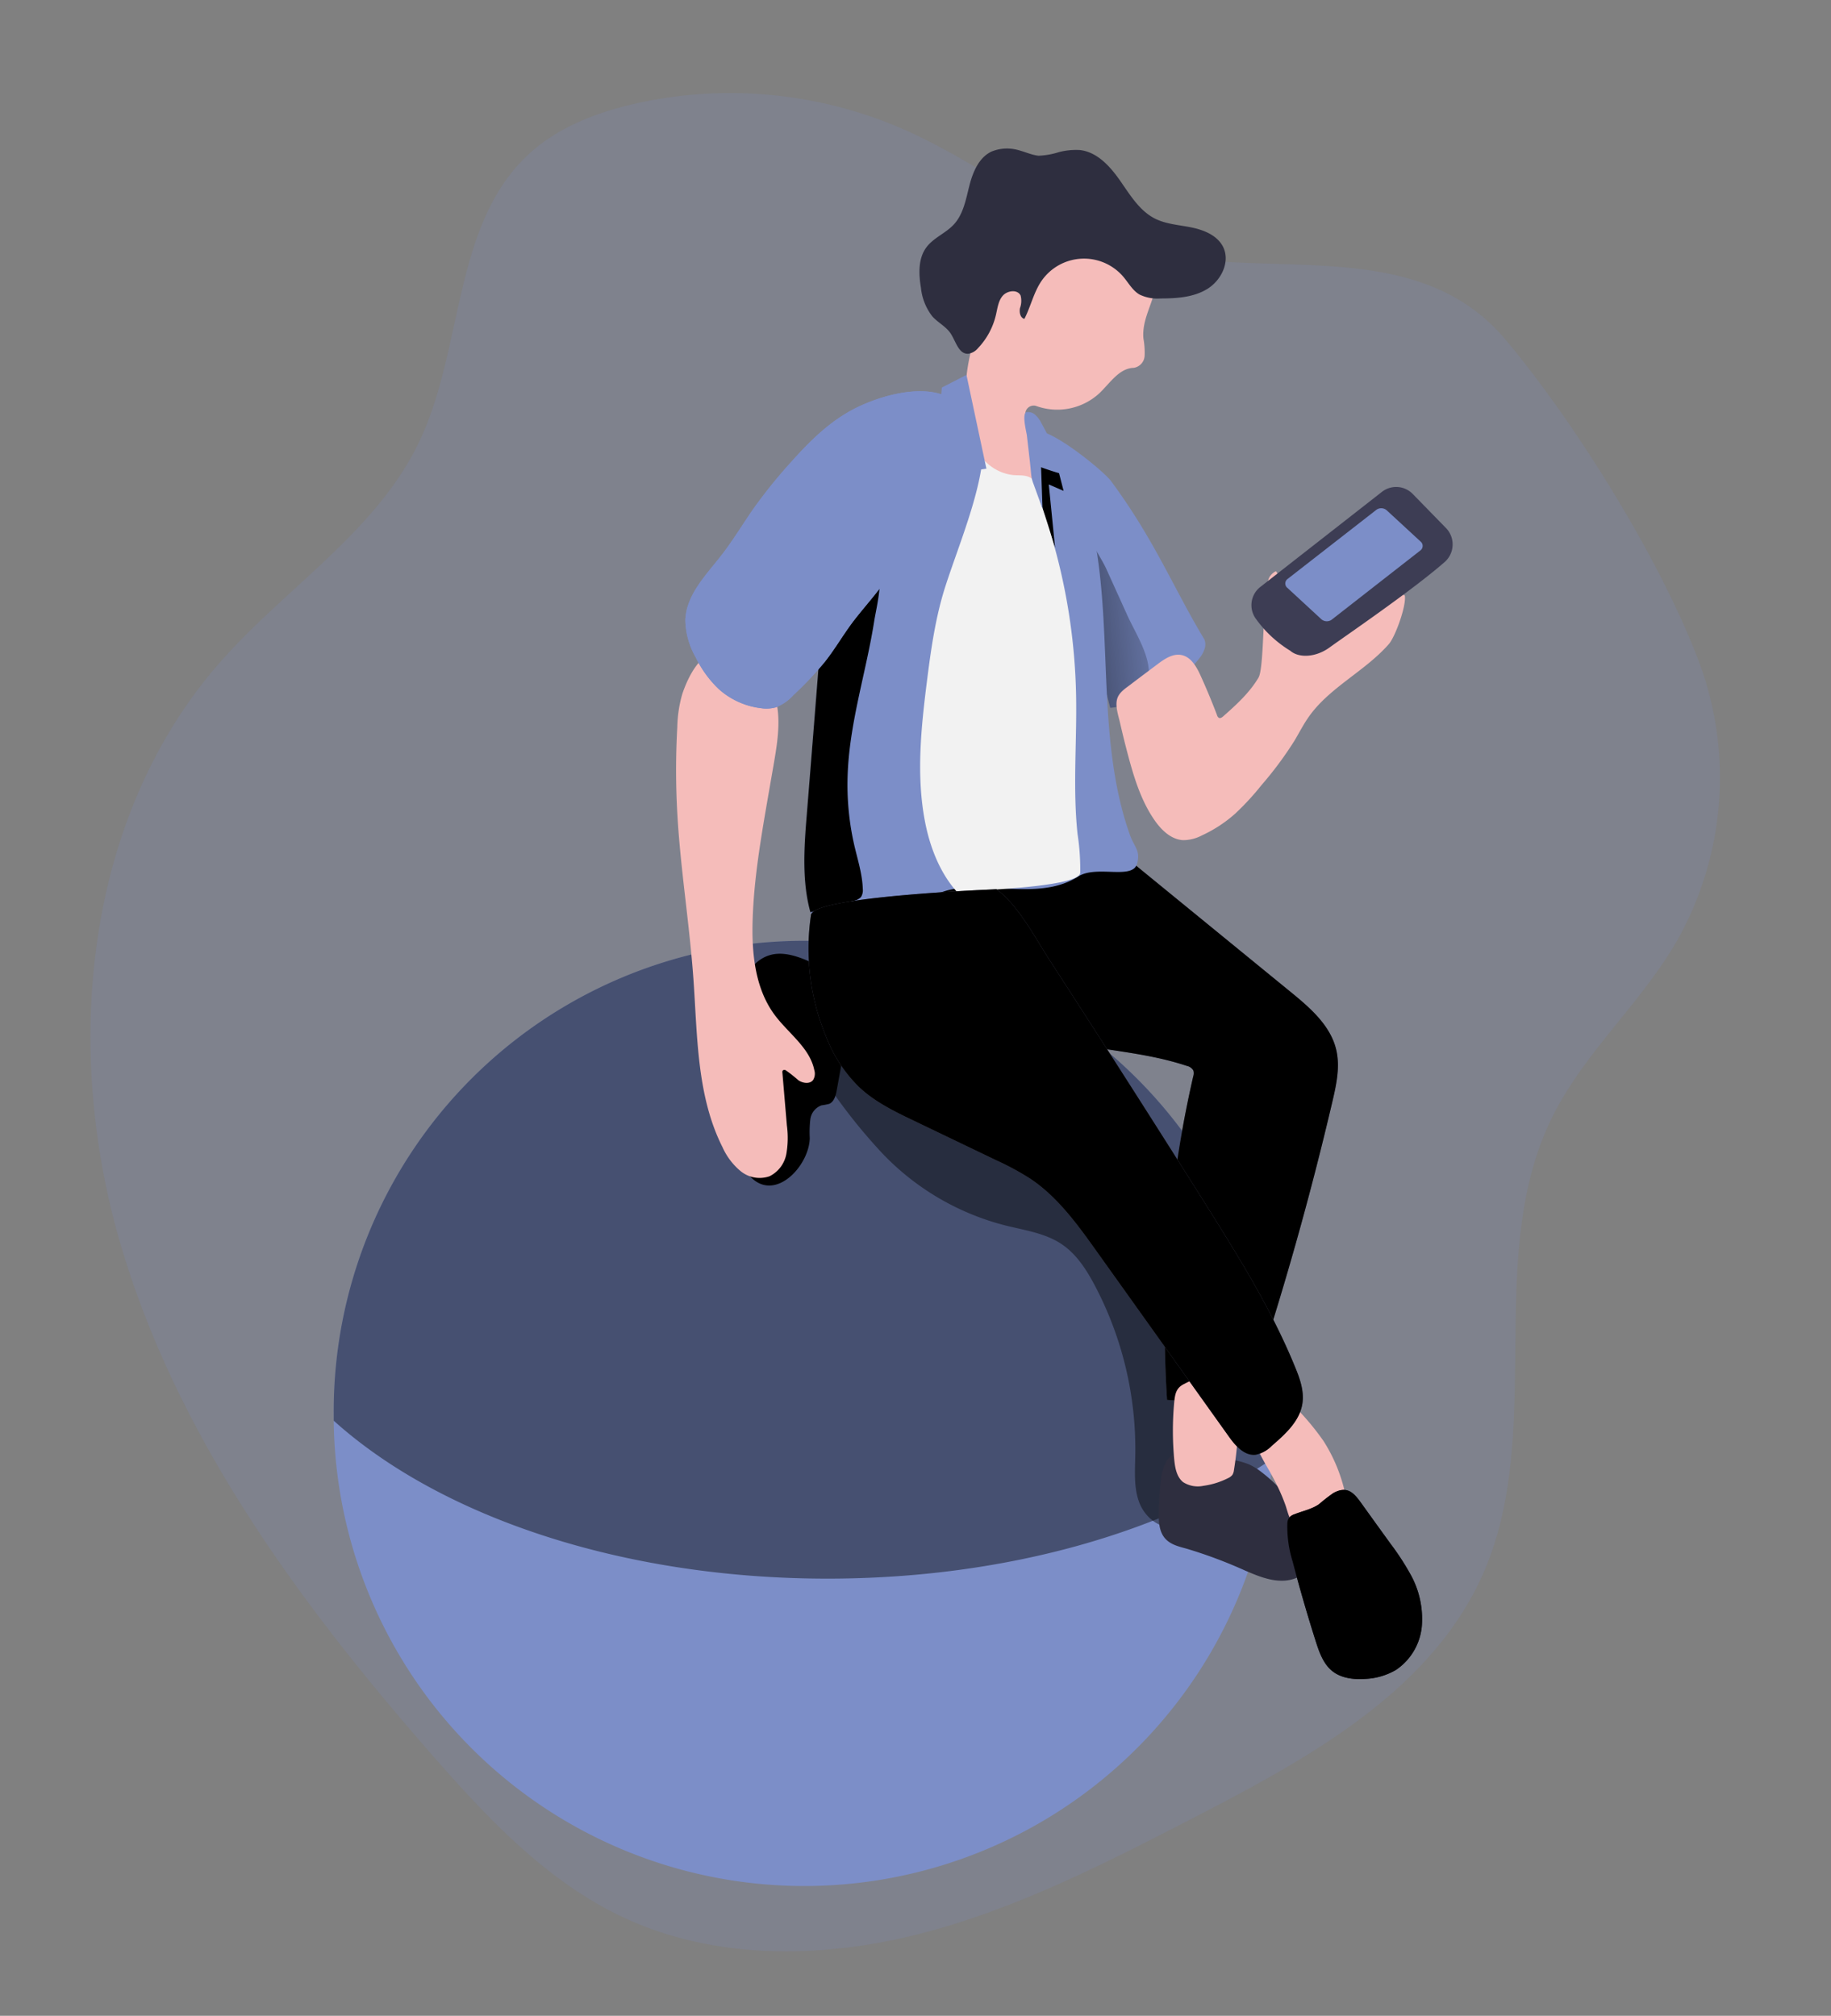 <svg width="633"
              height="697"
              viewBox="0 0 633 697"
              fill="none"
              xmlns="http://www.w3.org/2000/svg"
              class="services__img">
    <rect x="0" y="0" width="633" height="697" fill="#808080" stroke="none"/>
    <g clip-path="url(#clip0)">
        <path opacity=".18" d="M587.786 229.948a114.64 114.64 0 01-8.665 96.455c-12.571 21.233-31.824 38.09-42.659 60.211-23.424 47.76-2.343 107.702-23.323 156.589-17.533 40.894-59.948 64.344-99.465 84.781-31.031 16.038-62.378 32.188-96.109 40.762-33.731 8.573-70.886 8.955-102.331-5.912-25.929-12.218-46.217-33.659-65.128-55.204-46.493-53.012-89.565-111.486-108.963-179.278-19.399-67.793-11.461-146.787 35.19-199.662 22.709-25.748 53.889-45.046 68.637-76.055 15.476-32.533 11.478-75.381 38.153-99.631 9.843-8.956 22.692-13.937 35.635-16.985a149.621 149.621 0 0193.193 8.5c29.791 13.009 55.454 35.84 87.199 42.896 41.088 9.145 91.148-5.994 121.445 30.145 24.341 29.064 54.148 77.013 67.191 112.388z" fill="#7C8EC8"/>
        <path d="M416.307 224.712a9.273 9.273 0 01-1.598 2.801 44.88 44.88 0 01-21.588 15.197 41.953 41.953 0 01-9.312 2.002c-3.049-11.801-6.132-23.615-8.782-35.504-2.082-9.288-3.871-18.588-5.212-27.981-.863-5.885-15.721-25.223-13.654-31.007 2.288-6.361 25.176 12.358 27.912 16.083 15.171 20.514 21.516 36.914 32.297 54.781a4.779 4.779 0 01-.063 3.628z" fill="#7C8EC8"/>
        <path d="M395.002 240.304a15.258 15.258 0 01-1.878 2.438 41.946 41.946 0 01-9.311 2.003c-3.049-11.801-6.132-23.615-8.783-35.505-.39-9.51-.331-19.026.18-28.549-.224 3.986 5.457 12.067 7.148 15.782l7.335 16.187c3.825 8.445 11.198 18.446 5.309 27.644z" fill="url(#paint0_linear)"/>
        <path d="M390.078 261.495c2.076 7.754 4.517 15.57 9.104 22.161 2.359 3.387 5.698 6.612 9.815 6.839a14.052 14.052 0 006.525-1.644 46.325 46.325 0 0011.518-7.54 92.071 92.071 0 009.114-9.894 123.931 123.931 0 0011.406-15.392c1.552-2.601 2.929-5.315 4.654-7.82 7.122-10.414 19.615-16.011 27.922-25.499 2.243-2.54 6.207-13.537 5.501-16.86-3.552-1.605-9.674 6.883-13.277 8.383-3.603 1.5-6.893 3.687-10.52 5.108a26.85 26.85 0 01-13.664 1.538c-1.557-.237-5.748-24.012-7.211-23.312a5.634 5.634 0 00-1.862 1.621c-2.813 3.542-1.784 31.286-4.028 35.13-3.088 5.201-7.665 9.375-12.209 13.383-.406.351-.923.728-1.432.534a1.484 1.484 0 01-.681-.944 235.816 235.816 0 00-5.679-13.643c-1.42-3.122-3.324-6.521-6.667-7.168-2.976-.569-5.819 1.362-8.247 3.185-3.126 2.367-6.286 4.704-9.394 7.084-1.729 1.314-3.849 2.634-4.514 4.805-.817 2.609.431 5.976.993 8.514a306.105 306.105 0 002.833 11.431z" fill="#F5BCBA"/>
        <path d="M440.714 489.506c0 4.967-.244 9.853-.682 14.707a162.666 162.666 0 01-54.743 107.531 162.665 162.665 0 01-223.936-8.957 162.665 162.665 0 01-45.979-111.56v-1.623a162.682 162.682 0 01162.678-164.312 162.675 162.675 0 01115.609 48.226 162.678 162.678 0 0147.069 116.086l-.016-.098z" fill="#7C8EC8" class="services__img-circle"/>
        <path d="M440.714 489.587c0 4.968-.244 9.854-.682 14.707-37.433 25.47-92.528 41.54-153.969 41.54-71.425 0-134.181-21.703-170.689-54.607v-1.623a162.682 162.682 0 01162.678-164.312 162.675 162.675 0 01115.609 48.226 162.682 162.682 0 0147.069 116.086l-.016-.017z" fill="url(#paint1_linear)" class="services__img-topCircle"/>
        <path d="M347.46 423.69c6.692 1.684 13.884 2.649 19.621 6.532 5.088 3.426 8.507 8.779 11.377 14.187a121.4 121.4 0 0114.019 58.964c-.11 5.459-.527 11.112 1.396 16.174 1.922 5.062 7.205 9.463 12.536 8.281 6.001-15.605 4.438-32.97 2.8-49.609-1.208-12.147-2.441-24.553-7.65-35.601-4.265-9.103-10.974-16.853-17.836-24.181-25.037-26.874-54.531-51.331-89.946-61.008a6.772 6.772 0 00-4.644-.109c-6.771 3.267-4.381 15.656-1.152 20.408a187.526 187.526 0 0014.912 18.729 89.132 89.132 0 0044.567 27.233z" fill="url(#paint2_linear)"/>
        <path d="M279.945 393.535a38.366 38.366 0 01.197-6.545 5.94 5.94 0 013.878-4.806 20.893 20.893 0 002.625-.506c1.738-.728 2.29-2.887 2.629-4.731l3.743-20.6c.713-3.986 1.423-8.168.193-12.009-1.935-6.007-7.985-9.598-13.776-12.056-4.208-1.801-8.893-3.309-13.253-2.043-6.755 1.96-10.038 9.464-11.959 16.229a70.561 70.561 0 00-3.262 22.493c.417 8.784 1.802 30.261 7.973 37.364 8.561 9.98 20.78-2.98 21.012-12.79z" fill="url(#paint3_linear)"/>
        <path d="M364.562 359.593c15.144 3.502 30.971 4.033 45.717 8.946a3.464 3.464 0 012.278 1.584 3.548 3.548 0 01-.053 2.093 389.365 389.365 0 00-9.045 111.827 82.78 82.78 0 0025.643-1.978 5.868 5.868 0 002.612-1.124 5.992 5.992 0 001.459-2.723 1123.478 1123.478 0 0027.475-97.428c1.361-5.828 2.681-11.914 1.318-17.749-1.97-8.499-9.122-14.639-15.885-20.149l-52.716-43.078a13.04 13.04 0 00-4.715-2.794 12.558 12.558 0 00-5.973.3c-18.683 4.223-44.439 7.517-79.346 9.519-4.526.255 20.301 23.708 22.649 28.45 1.874 3.761 7.076 8.334 10.253 11.085 7.956 6.843 18.177 10.868 28.329 13.219z" fill="#525263"/>
        <path d="M364.562 359.593c15.144 3.502 30.971 4.033 45.717 8.946a3.464 3.464 0 012.278 1.584 3.548 3.548 0 01-.053 2.093 389.365 389.365 0 00-9.045 111.827 82.78 82.78 0 0025.643-1.978 5.868 5.868 0 002.612-1.124 5.992 5.992 0 001.459-2.723 1123.478 1123.478 0 0027.475-97.428c1.361-5.828 2.681-11.914 1.318-17.749-1.97-8.499-9.122-14.639-15.885-20.149l-52.716-43.078a13.04 13.04 0 00-4.715-2.794 12.558 12.558 0 00-5.973.3c-18.683 4.223-44.439 7.517-79.346 9.519-4.526.255 20.301 23.708 22.649 28.45 1.874 3.761 7.076 8.334 10.253 11.085 7.956 6.843 18.177 10.868 28.329 13.219z" fill="url(#paint4_linear)"/>
        <path d="M403.112 505.497a16.313 16.313 0 00-1.743 6.258 97.21 97.21 0 00-.774 11.577c-.028 3.005.18 6.246 2.119 8.517 1.939 2.27 4.821 2.881 7.539 3.639A161.39 161.39 0 01430.347 543c4.396 1.88 8.977 3.822 13.744 3.528 4.767-.295 9.758-3.417 10.381-8.145a13.554 13.554 0 00-1.209-6.584 52.907 52.907 0 00-17.108-22.769 21.358 21.358 0 00-4.397-2.711 26.798 26.798 0 00-4.622-1.367 96.94 96.94 0 00-13.607-2.481c-3.988-.24-8.077-1.008-10.417 3.026z" fill="#2E2E3F"/>
        <path d="M403.112 505.497a16.313 16.313 0 00-1.743 6.258 97.21 97.21 0 00-.774 11.577c-.028 3.005.18 6.246 2.119 8.517 1.939 2.27 4.821 2.881 7.539 3.639A161.39 161.39 0 01430.347 543c4.396 1.88 8.977 3.822 13.744 3.528 4.767-.295 9.758-3.417 10.381-8.145a13.554 13.554 0 00-1.209-6.584 52.907 52.907 0 00-17.108-22.769 21.358 21.358 0 00-4.397-2.711 26.798 26.798 0 00-4.622-1.367 96.94 96.94 0 00-13.607-2.481c-3.988-.24-8.077-1.008-10.417 3.026z" fill="url(#paint5_linear)"/>
        <path d="M405.922 485.022c-.59 6.511-.583 13.063.021 19.573.284 2.859.792 6.006 3.048 7.854a9.398 9.398 0 007.077 1.286 26.78 26.78 0 008.496-2.655 3.816 3.816 0 001.516-1.162 3.991 3.991 0 00.51-1.601 116.235 116.235 0 001.076-28.719 7.355 7.355 0 00-1.319-4.241c-1.748-1.996-4.921-1.583-7.454-.809a59.874 59.874 0 00-9.398 3.92c-2.869 1.329-3.281 3.425-3.573 6.554zM440.795 512.223a62.067 62.067 0 013.721 8.554c.734 2.292 1.273 4.767 2.962 6.491 2.139 2.153 5.51 2.421 8.535 2.17a16.755 16.755 0 007.163-1.952 5.684 5.684 0 002.599-2.738 6.953 6.953 0 00.106-3.534 55.996 55.996 0 00-8.338-22.988 91.008 91.008 0 00-8.251-10.142 6.77 6.77 0 00-4.246-2.841 6.497 6.497 0 00-4.523 2.261c-2.466 2.268-7.997 6.194-7.006 9.929 1.278 4.979 4.992 10.173 7.278 14.79z" fill="#F5BCBA"/>
        <path d="M460.965 516.238a61.078 61.078 0 00-4.982 3.872c-2.519 1.735-5.624 2.337-8.464 3.467a3.935 3.935 0 00-1.928 1.285 3.828 3.828 0 00-.542 1.93 40.712 40.712 0 001.848 13.176 547.693 547.693 0 007.997 27.606c1.206 3.763 2.595 7.719 5.664 10.204 3.069 2.484 7.412 3.015 11.397 2.733a23.1 23.1 0 0010.622-3.095 20.431 20.431 0 008.983-15.314 31.644 31.644 0 00-3.913-17.702 88.38 88.38 0 00-6.893-10.587 5313.988 5313.988 0 01-10.18-14.126c-2.576-3.594-4.844-6.06-9.609-3.449z" fill="#2E2E3F"/>
        <path d="M460.965 516.238a61.078 61.078 0 00-4.982 3.872c-2.519 1.735-5.624 2.337-8.464 3.467a3.935 3.935 0 00-1.928 1.285 3.828 3.828 0 00-.542 1.93 40.712 40.712 0 001.848 13.176 547.693 547.693 0 007.997 27.606c1.206 3.763 2.595 7.719 5.664 10.204 3.069 2.484 7.412 3.015 11.397 2.733a23.1 23.1 0 0010.622-3.095 20.431 20.431 0 008.983-15.314 31.644 31.644 0 00-3.913-17.702 88.38 88.38 0 00-6.893-10.587 5313.988 5313.988 0 01-10.18-14.126c-2.576-3.594-4.844-6.06-9.609-3.449z" fill="url(#paint6_linear)"/>
        <path d="M235.858 240.025a44.351 44.351 0 00-1.709 11.36 266.623 266.623 0 00.014 29.999c1.08 19.076 4.2 37.983 5.555 57.032 1.415 19.81 1.125 40.523 10.065 58.248a22.84 22.84 0 006.343 8.341 10.382 10.382 0 009.955 1.686 10.82 10.82 0 003.779-3.16 10.831 10.831 0 001.984-4.509c.574-3.272.638-6.613.19-9.905l-1.537-18.085c-.037-.371-.08-.807.275-1.006a.947.947 0 01.938.086 49.336 49.336 0 014.339 3.435c1.553 1.02 3.903 1.358 5.046-.11a4.212 4.212 0 00.428-3.403c-1.553-7.741-8.93-12.701-13.654-19.034-6.811-9.11-8.025-21.322-7.676-32.743.422-14.3 2.864-28.458 5.295-42.565l2.076-11.936c1.563-9.062 3.013-18.928-1.381-27.023a22.607 22.607 0 00-17.066-11.354c-6.876-.572-11.366 8.911-13.259 14.646z" fill="#F5BCBA"/>
        <path d="M393.127 298.565c-1.526 5.812-13.936.439-20.322 4.467-12.184 7.736-27.478 2.552-41.756 4.151-15.189 1.788-24.199 17.822-39.113 21.229a8.27 8.27 0 01-3.327.331c-2.145-.407-3.58-2.368-4.663-4.235a40.817 40.817 0 01-3.714-9.141c-2.94-10.539-2.21-22.227-1.291-33.329.762-9.407 1.517-18.818 2.267-28.235a39101.79 39101.79 0 012.632-33.083 167.74 167.74 0 012.731-21.756c.267-1.25.554-2.469.875-3.675a186.08 186.08 0 0110.833-28.695c2.674-5.927 5.338-11.95 9.907-16.694 5.105-5.255 12.061-8.312 19.169-10.16a40.577 40.577 0 0119.609-.808c3.728.902 5.463 4.579 8.555 6.637a49.009 49.009 0 0110.549 8.478 43.104 43.104 0 017.3 13.532c14.043 38.375 3.616 82.314 17.169 120.852 1.56 4.527 3.814 5.542 2.59 10.134z" fill="#7C8EC8"/>
        <path d="M365.612 161.596l2.081 8.129-5.115-2.215 2.175 21.871-7.94-23.745 4.573-8.318 4.226 4.278z" fill="url(#paint7_linear)"/>
        <path d="M324.53 165.142l3.213 1.312 5.265 3.734-9.476 35.95s15.899-30.748 15.048-45.541a82.21 82.21 0 00-6.009-26.482l-8.041 31.027z" fill="url(#paint8_linear)"/>
        <path d="M293.022 268.615a93.733 93.733 0 002.377 23.907c1.159 4.926 2.719 9.795 2.878 14.836a4.394 4.394 0 01-.619 2.802 4.75 4.75 0 01-2.561 1.315 2660.766 2660.766 0 00-14.925 3.947c-2.94-10.539-2.21-22.227-1.291-33.329.762-9.407 1.517-18.819 2.267-28.235a43746.34 43746.34 0 012.632-33.083 167.74 167.74 0 012.731-21.756c.268-1.25.554-2.469.875-3.676 4.731-3.276 11.488-6.036 15.035-1.853 3.713 4.525.589 16.254-.19 21.225-2.841 18.015-8.7 35.547-9.209 53.9z" fill="url(#paint9_linear)"/>
        <path d="M395.29 117.015c.368 1.992.509 4.02.421 6.043a4.466 4.466 0 01-3.749 4.125c-5.077.13-8.231 5.321-11.929 8.82a21.476 21.476 0 01-21.952 4.32 2.92 2.92 0 00-3.506 1.98 8.483 8.483 0 00.118 4.474l3.615 17.487c.694 3.373 1.141 7.537-1.568 9.666-2.708 2.129-6.292.87-8.889-.976a29.207 29.207 0 01-9.179-12.415 61.687 61.687 0 017.199-60.666 37.953 37.953 0 018.569-8.486 40.393 40.393 0 0111.24-5.081 31.765 31.765 0 0111.02-1.716c5.06.41 9.833 2.516 13.547 5.978 2.721 2.437 5.907 10.195 8.622 11.247-1.438 5.069-4.046 9.684-3.579 15.2z" fill="#F5BCBA"/>
        <path d="M349.95 51.475c-2.424-.318-4.888 0-7.151.923-4.395 2.068-6.473 7.087-7.67 11.79-1.196 4.703-2.06 9.797-5.327 13.368-2.809 3.085-7.075 4.635-9.549 7.98-2.875 3.891-2.657 9.204-1.873 13.97a19.27 19.27 0 003.935 9.887c1.944 2.156 4.737 3.509 6.328 5.896 1.806 2.74 2.768 7.163 6.05 7.033a5.469 5.469 0 003.442-1.974 24.832 24.832 0 006.146-11.361c.563-2.372.827-4.976 2.411-6.765 1.583-1.788 5.128-2.239 6.147-.024a7.333 7.333 0 01-.22 4.345c-.279 1.464.09 3.368 1.527 3.715 2.215-4.299 3.213-9.194 5.95-13.17a17.856 17.856 0 0128.19-1.464c1.845 2.15 3.216 4.786 5.642 6.209a14.259 14.259 0 007.264 1.366c5.612-.003 11.512-.378 16.274-3.347 4.762-2.97 7.865-9.33 5.421-14.389-1.928-3.968-6.49-5.88-10.821-6.787-4.332-.907-8.888-1.123-12.822-3.113-5.345-2.731-8.598-8.216-12.04-13.142-3.443-4.927-7.933-9.897-13.903-10.543a23.534 23.534 0 00-7.204.716 27.219 27.219 0 01-7.037 1.255c-2.967-.31-5.974-2-9.11-2.374z" fill="#2E2E3F"/>
        <path d="M363.145 184.207a207.62 207.62 0 018.876 56.457c.294 15.925-1.183 31.912.505 47.747a80.44 80.44 0 01.924 13.399c-.274 4.464-29.904 5.713-34.206 6.092-7.246.622 2.902 9.499-3.01 5.324-9.286-6.598-14.253-17.833-16.424-29.003-3.1-15.924-1.404-32.34.616-48.446 1.404-11.15 2.966-22.35 6.405-33.05 4.263-13.23 11.398-30.236 12.861-44.068.207-2.027-7.376-8.565-4.411-8.762 1.923-.191 1.315 2.888 1.802 4.34a14.17 14.17 0 003.977 5.706 15.94 15.94 0 009.206 4.321c2.221.187 4.699-.157 6.436 1.236 2.108 1.683 2.164 5.364 2.967 7.862 1.155 3.572 2.362 7.187 3.476 10.845z" fill="#F2F2F2"/>
        <path d="M292.963 142.653c-7.461 4.363-13.629 10.588-19.399 17.034a175.983 175.983 0 00-13.358 16.597c-3.621 5.254-6.869 10.65-10.744 15.652-5.352 6.878-12.211 13.693-12.531 22.452a26.826 26.826 0 003.601 12.921 38.124 38.124 0 007.849 10.851 26.552 26.552 0 0014.678 6.697 12.33 12.33 0 005.16-.284 16.114 16.114 0 006.101-4.261 116.599 116.599 0 0010.905-11.573c3.419-4.337 6.201-9.165 9.513-13.589 2.884-3.81 6.012-7.302 8.902-11.047 3.453-4.487 6.449-9.304 9.444-14.12a177.76 177.76 0 0011.459-20.438 88.104 88.104 0 006.114-19.4c.823-4.356 2.277-9.916-2.324-12.542-9.765-5.522-26.698-.103-35.37 5.05z" fill="#7C8EC8"/>
        <path d="M292.963 142.653c-7.461 4.363-13.629 10.588-19.399 17.034a175.983 175.983 0 00-13.358 16.597c-3.621 5.254-6.869 10.65-10.744 15.652-5.352 6.878-12.211 13.693-12.531 22.452a26.826 26.826 0 003.601 12.921 38.124 38.124 0 007.849 10.851 26.552 26.552 0 0014.678 6.697 12.33 12.33 0 005.16-.284 16.114 16.114 0 006.101-4.261 116.599 116.599 0 0010.905-11.573c3.419-4.337 6.201-9.165 9.513-13.589 2.884-3.81 6.012-7.302 8.902-11.047 3.453-4.487 6.449-9.304 9.444-14.12a177.76 177.76 0 0011.459-20.438 88.104 88.104 0 006.114-19.4c.823-4.356 2.277-9.916-2.324-12.542-9.765-5.522-26.698-.103-35.37 5.05z" fill="#7C8EC8"/>
        <path d="M435.708 202.947a7.986 7.986 0 00-1.531 11.016 40.588 40.588 0 0011.898 11.052c2.861 2.522 8.721 2.396 13.588-1.155 4.867-3.551 28.199-19.426 39.652-29.423a8.123 8.123 0 002.866-5.736 8.116 8.116 0 00-2.192-6.027l-11.607-11.896a7.987 7.987 0 00-10.641-.704l-42.033 32.873z" fill="#3D3D54"/>
        <path d="M285.61 358.47a48.826 48.826 0 0011.297 17.31c5.408 5.172 12.4 8.555 19.114 11.77l28.283 13.583a92.933 92.933 0 0111.947 6.463c9.455 6.336 16.253 15.806 22.867 25.067l45.637 63.928c2.316 3.277 5.468 6.928 9.445 6.402a11.215 11.215 0 005.559-3.162c4.643-4.002 9.609-8.525 10.505-14.601.623-4.238-.843-8.48-2.494-12.46-7.986-19.613-19.247-37.71-30.528-55.691a7555.146 7555.146 0 00-54.383-85.114c-4.873-7.509-11.058-19.341-18.388-24.485 0 0-63.118 2.425-64.083 8.802a79.112 79.112 0 005.222 42.188z" fill="#525263"/>
        <path d="M285.61 358.47a48.826 48.826 0 0011.297 17.31c5.408 5.172 12.4 8.555 19.114 11.77l28.283 13.583a92.933 92.933 0 0111.947 6.463c9.455 6.336 16.253 15.806 22.867 25.067l45.637 63.928c2.316 3.277 5.468 6.928 9.445 6.402a11.215 11.215 0 005.559-3.162c4.643-4.002 9.609-8.525 10.505-14.601.623-4.238-.843-8.48-2.494-12.46-7.986-19.613-19.247-37.71-30.528-55.691a7555.146 7555.146 0 00-54.383-85.114c-4.873-7.509-11.058-19.341-18.388-24.485 0 0-63.118 2.425-64.083 8.802a79.112 79.112 0 005.222 42.188z" fill="url(#paint10_linear)"/>
        <path d="M334.114 129.622l-8.52 4.387-2.387 30.629 17.801-2.586-6.894-32.43zM356.072 159.821l.404 4.07c.059.588.149 1.173.272 1.751.156.584.344 1.159.563 1.722l3.103 8.566-.499-14.371a91.64 91.64 0 008.42 2.654 20.43 20.43 0 00-2.232-6.042c-2.026-3.975-3.925-7.979-6.073-11.86a10.171 10.171 0 00-2.04-2.798 3.741 3.741 0 00-3.197-.987c-1.548.839.072 6.795.221 8.134l1.058 9.161zM491.073 190.298l-30.76 24.02a2.891 2.891 0 01-3.601-.295l-11.605-10.722a1.947 1.947 0 01-.582-2.375c.126-.267.31-.502.539-.688l30.826-24.01a2.884 2.884 0 013.602.295l11.602 10.706a1.947 1.947 0 01-.021 3.069z" fill="#7C8EC8"/>
    </g>
    <defs>
        <linearGradient id="paint0_linear" x1="346.197" y1="216.544" x2="412.389" y2="208.935" gradientUnits="userSpaceOnUse">
            <stop offset=".01"/>
            <stop offset=".13" stop-opacity=".69"/>
            <stop offset="1" stop-opacity="0"/>
        </linearGradient>
        <linearGradient id="paint1_linear" x1="124844" y1="18987.6" x2="61892.3" y2="115996" gradientUnits="userSpaceOnUse">
            <stop offset=".01"/>
            <stop offset=".13" stop-opacity=".69"/>
            <stop offset="1" stop-opacity="0"/>
        </linearGradient>
        <linearGradient id="paint2_linear" x1="37664.8" y1="34356.3" x2="23817.8" y2="45440" gradientUnits="userSpaceOnUse">
            <stop offset=".01"/>
            <stop offset=".13" stop-opacity=".69"/>
            <stop offset="1" stop-opacity="0"/>
        </linearGradient>
        <linearGradient id="paint3_linear" x1="9359.12" y1="14850.8" x2="16315.3" y2="16569.7" gradientUnits="userSpaceOnUse">
            <stop offset=".01"/>
            <stop offset=".13" stop-opacity=".69"/>
            <stop offset="1" stop-opacity="0"/>
        </linearGradient>
        <linearGradient id="paint4_linear" x1="39237.1" y1="41056.6" x2="53601.6" y2="39628.6" gradientUnits="userSpaceOnUse">
            <stop offset=".01"/>
            <stop offset=".13" stop-opacity=".69"/>
            <stop offset="1" stop-opacity="0"/>
        </linearGradient>
        <linearGradient id="paint5_linear" x1="18203.3" y1="14207.8" x2="16827.8" y2="13961.7" gradientUnits="userSpaceOnUse">
            <stop offset=".01"/>
            <stop offset=".13" stop-opacity=".69"/>
            <stop offset="1" stop-opacity="0"/>
        </linearGradient>
        <linearGradient id="paint6_linear" x1="15650" y1="21172.8" x2="16816.3" y2="21056.8" gradientUnits="userSpaceOnUse">
            <stop offset=".01"/>
            <stop offset=".13" stop-opacity=".69"/>
            <stop offset="1" stop-opacity="0"/>
        </linearGradient>
        <linearGradient id="paint7_linear" x1="2690.58" y1="2551.58" x2="3156.51" y2="2628.5" gradientUnits="userSpaceOnUse">
            <stop offset=".01"/>
            <stop offset=".13" stop-opacity=".69"/>
            <stop offset="1" stop-opacity="0"/>
        </linearGradient>
        <linearGradient id="paint8_linear" x1="6262.52" y1="5617.18" x2="5135.02" y2="5855.24" gradientUnits="userSpaceOnUse">
            <stop offset=".01"/>
            <stop offset=".13" stop-opacity=".69"/>
            <stop offset="1" stop-opacity="0"/>
        </linearGradient>
        <linearGradient id="paint9_linear" x1="8794.11" y1="17060.5" x2="11080" y2="16809.5" gradientUnits="userSpaceOnUse">
            <stop offset=".01"/>
            <stop offset=".13" stop-opacity=".69"/>
            <stop offset="1" stop-opacity="0"/>
        </linearGradient>
        <linearGradient id="paint10_linear" x1="42603.2" y1="47249.3" x2="53977.8" y2="42334.7" gradientUnits="userSpaceOnUse">
            <stop offset=".01"/>
            <stop offset=".13" stop-opacity=".69"/>
            <stop offset="1" stop-opacity="0"/>
        </linearGradient>
        <clipPath id="clip0">
            <path fill="#fff" transform="rotate(-5.677 569.834 28.255)" d="M0 0h571.236v642.839H0z"/>
        </clipPath>
    </defs>
</svg>
